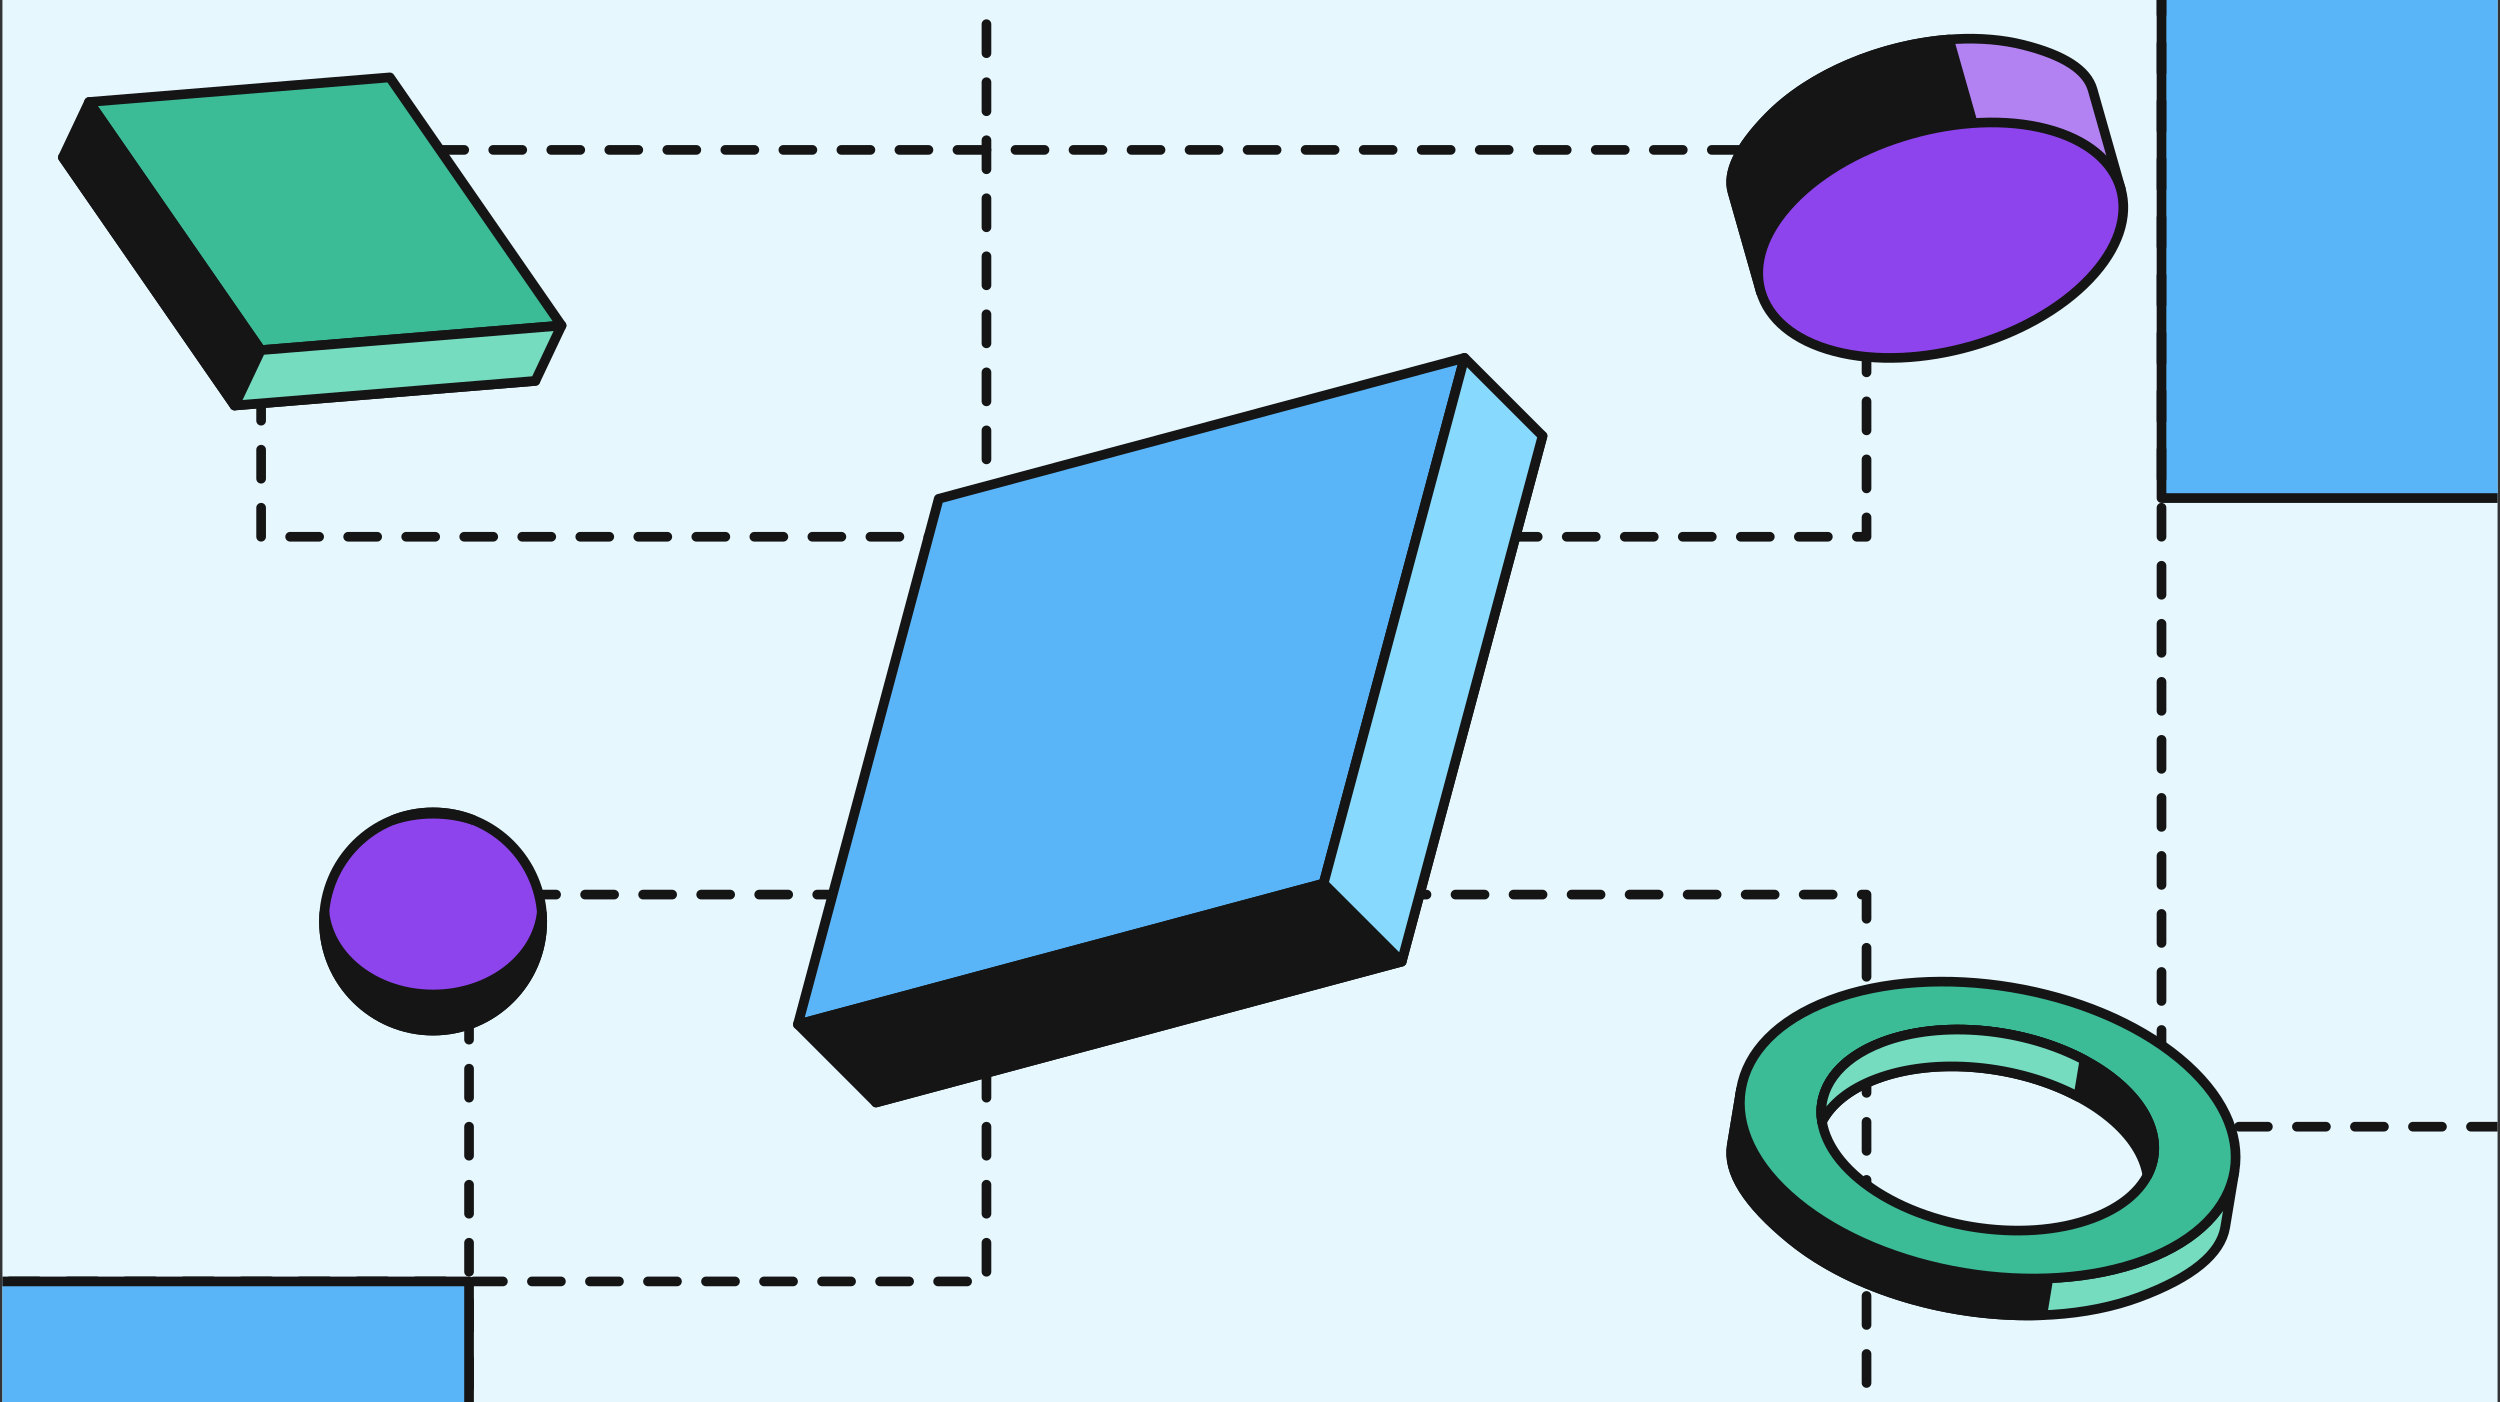 <svg width="517" height="290" viewBox="0 0 517 290" fill="none" xmlns="http://www.w3.org/2000/svg">
<rect x="0" y="0" width="517" height="290" fill="#333333" stroke="none"/>
<g clip-path="url(#clip0_9303_1127)">
<rect width="516" height="290" transform="translate(0.5)" fill="#E6F7FE"/>
<rect x="97" y="185" width="289" height="134" stroke="#151515" stroke-width="2" stroke-linecap="round" stroke-linejoin="round" stroke-dasharray="6 6"/>
<rect x="-10" y="-9" width="214" height="274" stroke="#151515" stroke-width="2" stroke-linecap="round" stroke-linejoin="round" stroke-dasharray="6 6"/>
<rect x="447" y="-2" width="144" height="105" fill="#59B5F8" stroke="#151515" stroke-width="2" stroke-linecap="round" stroke-linejoin="round"/>
<rect x="-106" y="265" width="203" height="135" fill="#59B5F8" stroke="#151515" stroke-width="2" stroke-linecap="round" stroke-linejoin="round"/>
<rect x="54" y="31" width="332" height="80" stroke="#151515" stroke-width="2" stroke-linecap="round" stroke-linejoin="round" stroke-dasharray="6 6"/>
<rect x="447" y="-59" width="279" height="292" stroke="#151515" stroke-width="2" stroke-linecap="round" stroke-linejoin="round" stroke-dasharray="6 6"/>
<path d="M210.284 119.299L318.987 90.168L289.856 198.871L181.152 228.003L210.284 119.299Z" fill="#151515" stroke="#151515" stroke-width="2" stroke-linejoin="round"/>
<path d="M194.131 103.144L302.835 74.013L273.703 182.716L165 211.847L194.131 103.144Z" fill="#59B5F8" stroke="#151515" stroke-width="2" stroke-linejoin="round"/>
<path d="M165.004 211.843L273.707 182.712L289.86 198.864L181.156 227.996L165.004 211.843Z" fill="#151515" stroke="#151515" stroke-width="2" stroke-linejoin="round"/>
<path d="M273.719 182.703L302.85 74L319.003 90.153L289.871 198.856L273.719 182.703Z" fill="#87D9FD" stroke="#151515" stroke-width="2" stroke-linejoin="round"/>
<path d="M423.4 27.122C406.471 22.843 382.897 29.54 370.746 42.08C364.663 48.358 362.596 54.91 364.173 60.426L364.172 60.426L358.281 39.688C357.128 35.631 359.63 30.452 365.718 24.209C377.878 11.739 401.435 5.047 418.334 9.261C426.796 11.37 431.592 14.476 432.745 18.533L438.59 39.108C436.976 33.663 431.792 29.243 423.4 27.122Z" fill="#B382F2" stroke="#151515" stroke-width="2" stroke-linejoin="round"/>
<path d="M408.129 25.987C394.245 27.016 379.514 33.025 370.739 42.08C364.655 48.359 362.588 54.912 364.166 60.428L364.164 60.428L358.273 39.69C357.12 35.633 359.622 30.454 365.711 24.211C374.488 15.21 389.203 9.22 403.067 8.168L408.129 25.987Z" fill="#151515" stroke="#151515" stroke-width="2" stroke-linejoin="round"/>
<path d="M370.622 41.649C382.73 28.956 406.304 22.259 423.276 26.69C440.249 31.122 444.193 45.005 432.085 57.698C419.978 70.391 396.404 77.088 379.431 72.656C362.459 68.225 358.515 54.342 370.622 41.649Z" fill="#8E44EC" stroke="#151515" stroke-width="2" stroke-linejoin="round"/>
<path d="M75.196 27.451L110.706 78.767L48.51 83.857L13 32.541L75.196 27.451Z" fill="#151515" stroke="#151515" stroke-width="2" stroke-linejoin="round"/>
<path d="M80.614 16L116.124 67.315L53.928 72.406L18.418 21.09L80.614 16Z" fill="#3BBB96" stroke="#151515" stroke-width="2" stroke-linejoin="round"/>
<path d="M18.421 21.092L53.931 72.407L48.514 83.857L13.004 32.542L18.421 21.092Z" fill="#151515" stroke="#151515" stroke-width="2" stroke-linejoin="round"/>
<path d="M53.937 72.409L116.132 67.318L110.715 78.768L48.52 83.859L53.937 72.409Z" fill="#75DCC0" stroke="#151515" stroke-width="2" stroke-linecap="round" stroke-linejoin="round"/>
<path d="M443.699 260.549C421.863 268.773 389.556 263.421 371.538 248.596C362.604 241.245 358.861 232.946 360.019 225.443L360.017 225.442L358.127 236.855C357.206 242.415 361.305 248.916 370.328 256.291C388.346 271.021 420.63 276.369 442.436 268.236C453.355 264.163 459.257 259.319 460.178 253.759L462.068 242.347C460.745 249.822 454.525 256.471 443.699 260.549Z" fill="#75DCC0" stroke="#151515" stroke-width="2" stroke-linejoin="round"/>
<path d="M423.608 264.346C405.017 265.066 384.554 259.3 371.543 248.594C362.609 241.243 358.866 232.944 360.024 225.441L360.021 225.44L358.131 236.853C357.21 242.413 361.309 248.914 370.332 256.289C383.338 266.922 403.777 272.666 422.343 271.98L423.608 264.346Z" fill="#151515" stroke="#151515" stroke-width="2" stroke-linejoin="round"/>
<path fill-rule="evenodd" clip-rule="evenodd" d="M443.693 260.547C421.857 268.771 389.55 263.42 371.532 248.594C353.514 233.769 356.61 215.083 378.445 206.859C400.281 198.635 432.589 203.987 450.606 218.812C468.624 233.638 465.529 252.323 443.693 260.547ZM432.961 251.853C418.284 257.443 396.585 253.849 384.494 243.825C372.404 233.801 374.501 221.143 389.178 215.553C403.854 209.962 425.553 213.557 437.644 223.581C449.734 233.605 447.638 246.263 432.961 251.853Z" fill="#3BBB96" stroke="#151515" stroke-width="2" stroke-linejoin="round"/>
<path d="M376.79 231.935C378.67 228.358 382.406 225.264 387.915 223.166C402.592 217.576 424.291 221.17 436.381 231.194C440.919 234.957 443.459 239.09 444.084 243.082C447.212 237.129 445.195 229.84 437.643 223.579C425.553 213.555 403.853 209.96 389.177 215.55C380.009 219.042 375.749 225.292 376.79 231.935Z" fill="#151515" stroke="#151515" stroke-width="2" stroke-linejoin="round"/>
<path d="M376.794 231.937C378.674 228.36 382.41 225.266 387.919 223.168C400.209 218.487 417.422 220.246 429.795 226.827L431.056 219.212C418.684 212.63 401.47 210.871 389.18 215.552C380.012 219.044 375.753 225.294 376.794 231.937Z" fill="#75DCC0" stroke="#151515" stroke-width="2" stroke-linejoin="round"/>
<ellipse cx="89.565" cy="190.565" rx="22.565" ry="22.565" fill="#8E44EC" stroke="#151515" stroke-width="2" stroke-linejoin="round"/>
<path d="M89.565 213.129C102.027 213.129 112.129 203.027 112.129 190.565C112.129 189.902 112.101 189.246 112.045 188.597C111.048 198.158 101.364 205.661 89.565 205.661C77.765 205.661 68.081 198.158 67.085 188.597C67.029 189.246 67 189.902 67 190.565C67 203.027 77.103 213.129 89.565 213.129Z" fill="#151515"/>
<path d="M81.198 169.602C83.785 168.746 86.609 168.275 89.565 168.275C92.521 168.275 95.344 168.746 97.931 169.602C95.344 168.568 92.521 168 89.565 168C86.609 168 83.785 168.568 81.198 169.602Z" fill="#151515"/>
<path d="M89.565 213.129C102.027 213.129 112.129 203.027 112.129 190.565C112.129 189.902 112.101 189.246 112.045 188.597C111.048 198.158 101.364 205.661 89.565 205.661C77.765 205.661 68.081 198.158 67.085 188.597C67.029 189.246 67 189.902 67 190.565C67 203.027 77.103 213.129 89.565 213.129Z" stroke="#151515" stroke-width="2"/>
<path d="M81.198 169.602C83.785 168.746 86.609 168.275 89.565 168.275C92.521 168.275 95.344 168.746 97.931 169.602C95.344 168.568 92.521 168 89.565 168C86.609 168 83.785 168.568 81.198 169.602Z" stroke="#151515" stroke-width="2"/>
</g>
<defs>
<clipPath id="clip0_9303_1127">
<rect width="516" height="290" fill="white" transform="translate(0.5)"/>
</clipPath>
</defs>
</svg>
